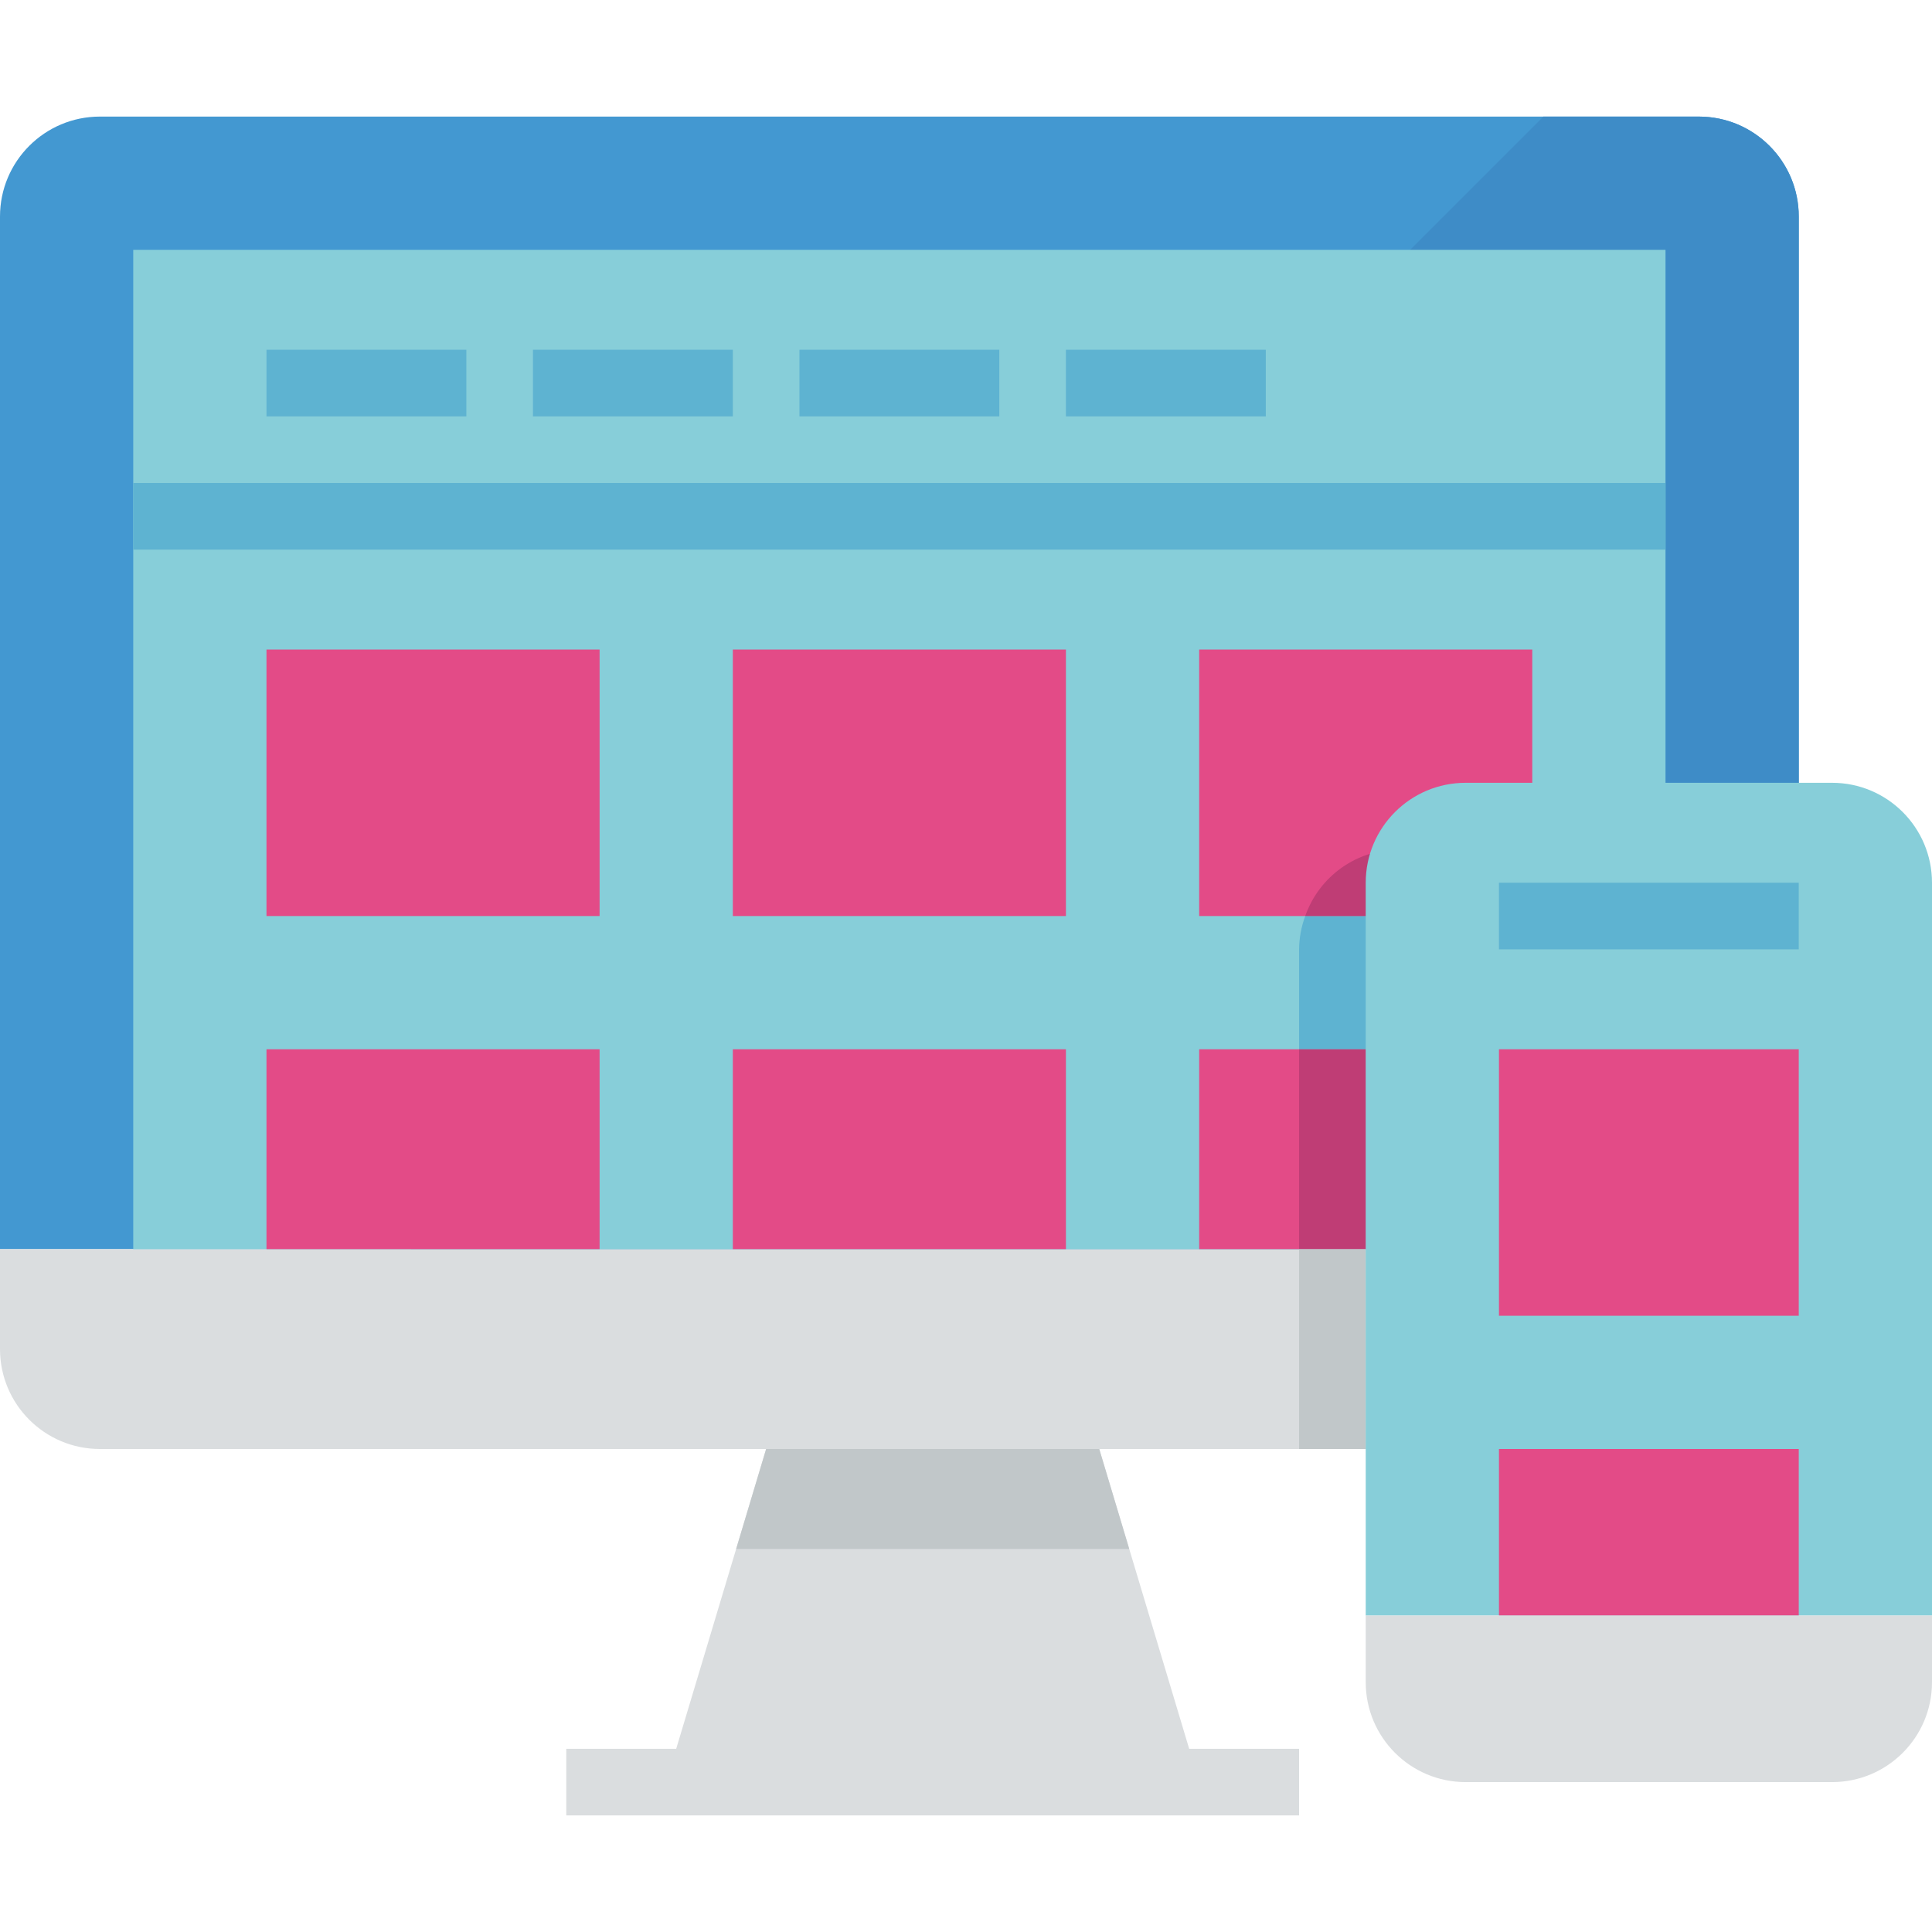 <?xml version="1.0" encoding="iso-8859-1"?>
<!-- Generator: Adobe Illustrator 21.0.0, SVG Export Plug-In . SVG Version: 6.00 Build 0)  -->
<svg version="1.1" id="Capa_1" xmlns="http://www.w3.org/2000/svg"  x="0px" y="0px"
	 viewBox="0 0 587.697 587.697" style="enable-background:new 0 0 587.697 587.697;" xml:space="preserve">
<g>
	<g>
		<g id="flat_24_">
			<path style="fill:#4398D1;" d="M30.398,35.464C13.608,35.464,0,49.073,0,65.863v314.114h547.166V65.863
				c0-16.79-13.608-30.398-30.398-30.398H30.398z"/>
			<path style="fill:#3E8CC7;" d="M516.768,35.464h-47.289L124.967,379.976h422.199V65.863
				C547.166,49.073,533.558,35.464,516.768,35.464z"/>
			<polygon style="fill:#DADDDF;" points="361.737,531.967 334.379,440.772 233.052,440.772 205.694,531.967 172.256,531.967 
				172.256,552.232 395.175,552.232 395.175,531.967 			"/>
			<path style="fill:#DADDDF;" d="M0,379.976v30.398c0,16.79,13.608,30.398,30.398,30.398h486.37
				c16.79,0,30.398-13.608,30.398-30.398v-30.398H0z"/>
			<polygon style="fill:#C1C7C9;" points="343.499,471.171 334.379,440.772 233.052,440.772 223.933,471.171 			"/>
			<rect x="40.531" y="75.995" style="fill:#87CED9;" width="466.104" height="303.981"/>
			<rect x="81.062" y="197.588" style="fill:#E34B87;" width="101.327" height="81.062"/>
			<rect x="222.919" y="197.588" style="fill:#E34B87;" width="101.327" height="81.062"/>
			<rect x="364.777" y="197.588" style="fill:#E34B87;" width="101.327" height="81.062"/>
			<rect x="81.062" y="319.18" style="fill:#E34B87;" width="101.327" height="60.796"/>
			<rect x="222.919" y="319.18" style="fill:#E34B87;" width="101.327" height="60.796"/>
			<rect x="364.777" y="319.18" style="fill:#E34B87;" width="101.327" height="60.796"/>
			<rect x="40.531" y="146.924" style="fill:#5EB3D1;" width="466.104" height="20.265"/>
			<rect x="81.062" y="106.393" style="fill:#5EB3D1;" width="60.796" height="20.265"/>
			<rect x="162.123" y="106.393" style="fill:#5EB3D1;" width="60.796" height="20.265"/>
			<rect x="243.185" y="106.393" style="fill:#5EB3D1;" width="60.796" height="20.265"/>
			<rect x="324.246" y="106.393" style="fill:#5EB3D1;" width="60.796" height="20.265"/>
			<path style="fill:#5EB3D1;" d="M397.04,278.649c-1.206,3.242-1.834,6.677-1.864,10.133v30.398h70.929v-40.531H397.04z"/>
			<rect x="395.175" y="319.18" style="fill:#BF3D75;" width="20.265" height="60.796"/>
			<rect x="395.175" y="379.976" style="fill:#C1C7C9;" width="20.265" height="60.796"/>
			<path style="fill:#BF3D75;" d="M466.104,258.384h-40.531c-12.848,0.02-24.278,8.147-28.534,20.265h69.064V258.384z"/>
			<path style="fill:#87CED9;" d="M557.298,238.118h-111.46c-16.79,0-30.398,13.608-30.398,30.398v222.919h172.256V268.517
				C587.697,251.727,574.088,238.118,557.298,238.118z"/>
			<rect x="455.971" y="319.18" style="fill:#E34B87;" width="91.194" height="81.062"/>
			<rect x="455.971" y="440.772" style="fill:#E34B87;" width="91.194" height="50.663"/>
			<path style="fill:#DADDDF;" d="M415.441,511.701c0,16.79,13.608,30.398,30.398,30.398l0,0h111.46
				c16.79,0,30.398-13.608,30.398-30.398l0,0v-20.265H415.441V511.701z"/>
			<rect x="455.971" y="268.517" style="fill:#5EB3D1;" width="91.194" height="20.265"/>
		</g>
	</g>
</g>
<g>
</g>
<g>
</g>
<g>
</g>
<g>
</g>
<g>
</g>
<g>
</g>
<g>
</g>
<g>
</g>
<g>
</g>
<g>
</g>
<g>
</g>
<g>
</g>
<g>
</g>
<g>
</g>
<g>
</g>
</svg>
